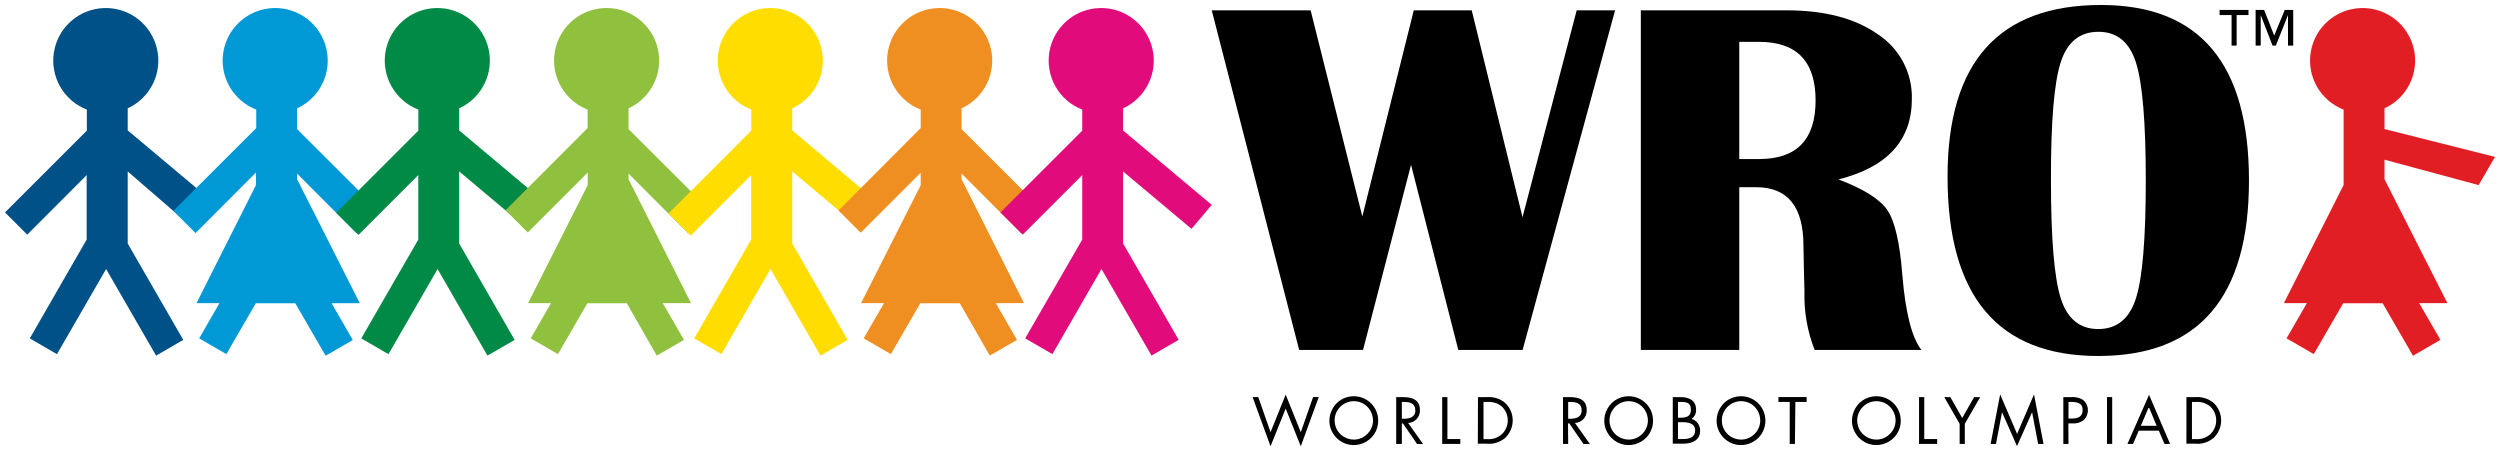 <?xml version="1.0" encoding="UTF-8"?>
<svg xmlns="http://www.w3.org/2000/svg" xmlns:xlink="http://www.w3.org/1999/xlink" width="500.789pt" height="90.4pt" viewBox="0 0 500.789 90.4" version="1.1">
<rect width="100%" height="100%" fill="#ffffff" />
<g id="surface1">
<path style=" stroke:none;fill-rule:nonzero;fill:rgb(0%,0%,0%);fill-opacity:1;" d="M 323.527 2.07 L 305.004 70.094 L 292.117 70.094 L 282.652 33.012 L 273.039 70.094 L 260.242 70.094 L 242.73 2.07 L 262.539 2.07 L 272.895 43.367 L 283.203 2.07 L 294.809 2.07 L 304.984 43.512 L 315.836 2.07 Z M 323.527 2.07 "/>
<path style=" stroke:none;fill-rule:nonzero;fill:rgb(0%,0%,0%);fill-opacity:1;" d="M 328.684 70.094 L 328.684 2.07 L 357.926 2.07 C 365.531 2.07 371.629 3.68 376.191 6.887 C 380.531 9.738 383.094 14.613 382.977 19.805 C 382.977 28.094 378.078 33.473 368.277 35.941 C 373.281 37.832 376.539 39.871 378.047 42.062 C 379.555 44.258 380.555 48.566 381.059 54.988 C 381.688 62.609 382.965 67.645 384.891 70.094 L 363.496 70.094 C 362.031 66.344 361.336 62.34 361.465 58.312 L 361.355 54.289 L 361.258 49.223 C 361.258 41.406 358.102 37.5 351.793 37.5 L 348.402 37.5 L 348.402 70.094 Z M 348.402 31.859 L 352.383 31.859 C 359.922 31.859 363.691 27.941 363.691 20.121 C 363.691 12.293 359.922 8.383 352.383 8.383 L 348.402 8.383 Z M 348.402 31.859 "/>
<path style=" stroke:none;fill-rule:nonzero;fill:rgb(0%,0%,0%);fill-opacity:1;" d="M 420.867 1 C 440.621 1 450.504 12.719 450.504 36.148 C 450.504 59.59 440.441 71.309 420.312 71.309 C 400.191 71.309 390.125 59.324 390.125 35.363 C 390.129 12.453 400.379 1 420.867 1 Z M 420.324 6.371 C 416.602 6.371 414.082 8.426 412.773 12.531 C 411.461 16.641 410.812 24.516 410.836 36.148 C 410.836 47.801 411.496 55.672 412.805 59.77 C 414.117 63.871 416.621 65.918 420.312 65.914 C 424.039 65.914 426.555 63.859 427.867 59.75 C 429.176 55.645 429.836 47.77 429.836 36.129 C 429.836 24.52 429.176 16.66 427.867 12.531 C 426.555 8.406 424.039 6.352 420.312 6.371 Z M 420.324 6.371 "/>
<path style=" stroke:none;fill-rule:nonzero;fill:rgb(88.628%,11.765%,14.51%);fill-opacity:1;" d="M 477.652 35.902 L 477.652 31.992 L 496.508 37.082 L 499.789 31.43 L 477.652 25.852 L 477.652 21.703 C 482.203 19.617 484.656 14.609 483.512 9.734 C 482.371 4.859 477.945 1.461 472.941 1.613 C 467.938 1.766 463.73 5.422 462.891 10.359 C 462.039 15.297 464.793 20.145 469.461 21.953 L 469.461 37.059 L 457.5 60.719 L 462.105 60.719 L 458.031 67.781 L 463.484 70.934 L 469.375 60.754 L 477.289 60.754 L 483.359 71.262 L 488.855 68.082 L 484.602 60.719 L 490.254 60.719 Z M 477.652 35.902 "/>
<path style=" stroke:none;fill-rule:nonzero;fill:rgb(0%,31.764%,52.942%);fill-opacity:1;" d="M 39.125 46.059 L 43.367 41.039 L 25.582 26.121 L 25.582 21.703 C 30.133 19.617 32.582 14.609 31.438 9.734 C 30.297 4.859 25.879 1.461 20.875 1.613 C 15.867 1.766 11.66 5.422 10.816 10.359 C 9.977 15.297 12.723 20.145 17.395 21.953 L 17.395 26.168 L 1 42.551 L 5.453 47.004 L 17.359 35.078 L 17.359 47.992 L 5.965 67.785 L 11.41 70.945 L 21.254 53.895 L 31.27 71.238 L 36.715 68.082 L 25.582 48.781 L 25.582 34.344 Z M 39.125 46.059 "/>
<path style=" stroke:none;fill-rule:nonzero;fill:rgb(0%,60.001%,83.922%);fill-opacity:1;" d="M 59.512 35.902 L 59.512 34.773 L 71.395 46.691 L 75.848 42.172 L 59.512 25.863 L 59.512 21.703 C 64.066 19.617 66.516 14.609 65.371 9.734 C 64.23 4.859 59.812 1.461 54.809 1.613 C 49.801 1.766 45.59 5.422 44.75 10.359 C 43.906 15.297 46.656 20.145 51.328 21.953 L 51.328 25.652 L 34.727 42.234 L 39.172 46.691 L 51.281 34.551 L 51.281 37.059 L 39.367 60.719 L 43.965 60.719 L 39.898 67.781 L 45.344 70.934 L 51.238 60.754 L 59.152 60.754 L 65.227 71.262 L 70.672 68.105 L 66.422 60.742 L 72.074 60.742 Z M 59.512 35.902 "/>
<path style=" stroke:none;fill-rule:nonzero;fill:rgb(0%,54.118%,27.058%);fill-opacity:1;" d="M 105.676 45.844 L 109.738 41.039 L 91.984 26.121 L 91.984 21.703 C 96.535 19.617 98.992 14.609 97.852 9.734 C 96.707 4.859 92.285 1.461 87.277 1.613 C 82.273 1.766 78.07 5.422 77.223 10.359 C 76.379 15.297 79.129 20.145 83.801 21.953 L 83.801 26.168 L 67.352 42.613 L 71.805 47.062 L 83.789 35.078 L 83.789 47.992 L 72.367 67.785 L 77.816 70.945 L 87.656 53.895 L 97.641 71.238 L 103.09 68.082 L 91.984 48.781 L 91.984 34.344 Z M 105.676 45.844 "/>
<path style=" stroke:none;fill-rule:nonzero;fill:rgb(56.079%,75.294%,24.313%);fill-opacity:1;" d="M 125.906 35.902 L 125.906 34.773 L 137.801 46.691 L 142.258 42.172 L 125.906 25.863 L 125.906 21.703 C 130.457 19.617 132.906 14.609 131.766 9.734 C 130.617 4.859 126.199 1.465 121.195 1.613 C 116.188 1.766 111.984 5.422 111.137 10.359 C 110.293 15.293 113.035 20.137 117.707 21.953 L 117.707 25.652 L 101.273 42.113 L 105.723 46.57 L 117.73 34.562 L 117.73 37.07 L 105.781 60.719 L 110.383 60.719 L 106.312 67.781 L 111.762 70.934 L 117.656 60.754 L 125.57 60.754 L 131.559 71.238 L 137.012 68.082 L 132.758 60.719 L 138.414 60.719 Z M 125.906 35.902 "/>
<path style=" stroke:none;fill-rule:nonzero;fill:rgb(100%,86.667%,0%);fill-opacity:1;" d="M 172.387 45.844 L 176.438 41.039 L 158.695 26.121 L 158.695 21.703 C 163.246 19.617 165.695 14.609 164.555 9.734 C 163.406 4.859 158.988 1.465 153.984 1.613 C 148.977 1.766 144.773 5.422 143.926 10.359 C 143.082 15.293 145.828 20.137 150.496 21.953 L 150.496 26.168 L 133.914 42.758 L 138.344 47.211 L 150.473 35.078 L 150.473 47.992 L 139.055 67.781 L 144.508 70.934 L 154.344 53.883 L 164.348 71.238 L 169.801 68.082 L 158.695 48.781 L 158.695 34.344 Z M 172.387 45.844 "/>
<path style=" stroke:none;fill-rule:nonzero;fill:rgb(94.118%,56.079%,12.941%);fill-opacity:1;" d="M 192.617 35.902 L 192.617 34.773 L 204.512 46.691 L 208.957 42.172 L 192.617 25.863 L 192.617 21.703 C 197.168 19.617 199.625 14.609 198.48 9.734 C 197.336 4.859 192.914 1.461 187.91 1.613 C 182.902 1.766 178.699 5.422 177.852 10.359 C 177.008 15.297 179.758 20.145 184.43 21.953 L 184.43 25.652 L 167.957 42.172 L 172.41 46.621 L 184.43 34.602 L 184.43 37.109 L 172.48 60.719 L 177.082 60.719 L 173.012 67.781 L 178.457 70.934 L 184.352 60.754 L 192.27 60.754 L 198.27 71.238 L 203.723 68.082 L 199.469 60.719 L 205.121 60.719 Z M 192.617 35.902 "/>
<path style=" stroke:none;fill-rule:nonzero;fill:rgb(88.235%,4.314%,48.235%);fill-opacity:1;" d="M 238.68 45.844 L 242.73 41.039 L 224.973 26.145 L 224.973 21.703 C 229.527 19.617 231.984 14.609 230.84 9.734 C 229.699 4.859 225.277 1.461 220.27 1.613 C 215.266 1.766 211.059 5.422 210.211 10.359 C 209.371 15.297 212.117 20.145 216.789 21.953 L 216.789 26.168 L 200.406 42.551 L 204.863 47.004 L 216.789 35.078 L 216.789 47.992 L 205.359 67.781 L 210.812 70.934 L 220.645 53.883 L 230.664 71.227 L 236.109 68.07 L 224.965 48.762 L 224.965 34.344 Z M 238.68 45.844 "/>
<path style=" stroke:none;fill-rule:nonzero;fill:rgb(0%,0%,0%);fill-opacity:1;" d="M 450.41 3.016 L 448.035 3.016 L 448.035 9.129 L 447.02 9.129 L 447.02 3.016 L 444.621 3.016 L 444.621 1.996 L 450.41 1.996 Z M 459.367 9.129 L 458.324 9.129 L 458.324 3.016 L 455.887 9.129 L 455.227 9.129 L 452.855 3.016 L 452.855 9.129 L 451.836 9.129 L 451.836 1.996 L 453.543 1.996 L 455.559 7.121 L 457.672 1.984 L 459.367 1.984 Z M 459.367 9.129 "/>
<path style=" stroke:none;fill-rule:nonzero;fill:rgb(0%,0%,0%);fill-opacity:1;" d="M 254.508 86.574 L 257.543 79.051 L 260.57 86.574 L 263.035 79.535 L 264.164 79.535 L 260.57 89.398 L 257.543 81.844 L 254.508 89.398 L 250.914 79.535 L 252.047 79.535 Z M 254.508 86.574 "/>
<path style=" stroke:none;fill-rule:nonzero;fill:rgb(0%,0%,0%);fill-opacity:1;" d="M 276.074 84.242 C 276.09 88.598 270.832 90.801 267.742 87.727 C 264.656 84.652 266.828 79.375 271.188 79.375 C 273.883 79.363 276.074 81.551 276.074 84.242 Z M 267.348 84.242 C 267.375 87.656 271.512 89.34 273.918 86.914 C 276.32 84.488 274.605 80.367 271.188 80.359 C 269.059 80.375 267.34 82.102 267.336 84.23 Z M 267.348 84.242 "/>
<path style=" stroke:none;fill-rule:nonzero;fill:rgb(0%,0%,0%);fill-opacity:1;" d="M 280.809 88.922 L 279.68 88.922 L 279.68 79.547 L 281.039 79.547 C 282.812 79.547 284.43 80.023 284.43 82.137 C 284.508 83.504 283.445 84.672 282.074 84.73 L 285.059 88.934 L 283.863 88.934 L 281.027 84.816 L 280.809 84.816 Z M 280.809 83.883 L 281.137 83.883 C 282.27 83.883 283.512 83.652 283.512 82.203 C 283.512 80.758 282.383 80.508 281.125 80.508 L 280.809 80.508 Z M 280.809 83.883 "/>
<path style=" stroke:none;fill-rule:nonzero;fill:rgb(0%,0%,0%);fill-opacity:1;" d="M 289.938 87.949 L 292.523 87.949 L 292.523 88.922 L 288.895 88.922 L 288.895 79.547 L 289.938 79.547 Z M 289.938 87.949 "/>
<path style=" stroke:none;fill-rule:nonzero;fill:rgb(0%,0%,0%);fill-opacity:1;" d="M 296.062 79.547 L 297.828 79.547 C 299.148 79.441 300.453 79.84 301.477 80.68 C 303.535 82.586 303.535 85.84 301.477 87.746 C 300.449 88.609 299.105 89.016 297.77 88.875 L 296.031 88.875 Z M 297.875 87.961 C 298.953 88.055 300.023 87.711 300.836 86.992 C 302.426 85.477 302.426 82.938 300.836 81.426 C 300.02 80.754 298.977 80.43 297.926 80.52 L 297.168 80.52 L 297.168 87.961 Z M 297.875 87.961 "/>
<path style=" stroke:none;fill-rule:nonzero;fill:rgb(0%,0%,0%);fill-opacity:1;" d="M 314.129 88.922 L 313.094 88.922 L 313.094 79.547 L 314.445 79.547 C 316.227 79.547 317.84 80.023 317.84 82.137 C 317.914 83.504 316.855 84.672 315.488 84.73 L 318.473 88.934 L 317.195 88.934 L 314.355 84.816 L 314.098 84.816 Z M 314.129 83.883 L 314.457 83.883 C 315.59 83.883 316.832 83.652 316.832 82.203 C 316.832 80.758 315.699 80.508 314.445 80.508 L 314.129 80.508 Z M 314.129 83.883 "/>
<path style=" stroke:none;fill-rule:nonzero;fill:rgb(0%,0%,0%);fill-opacity:1;" d="M 331.133 84.242 C 331.16 88.598 325.895 90.801 322.809 87.727 C 319.719 84.652 321.895 79.375 326.254 79.375 C 328.945 79.363 331.133 81.551 331.133 84.242 Z M 322.406 84.242 C 322.438 87.656 326.578 89.34 328.98 86.914 C 331.387 84.488 329.668 80.367 326.254 80.359 C 324.129 80.383 322.414 82.102 322.406 84.23 Z M 322.406 84.242 "/>
<path style=" stroke:none;fill-rule:nonzero;fill:rgb(0%,0%,0%);fill-opacity:1;" d="M 335.082 79.547 L 336.617 79.547 C 338.324 79.547 339.75 80.172 339.75 82.078 C 339.793 82.809 339.438 83.504 338.84 83.91 C 339.879 84.211 340.594 85.176 340.562 86.266 C 340.562 88.133 339.062 88.875 337.172 88.875 L 335.082 88.875 Z M 336.125 83.676 L 336.52 83.676 C 337.648 83.676 338.715 83.539 338.715 82.078 C 338.715 80.625 337.82 80.508 336.527 80.508 L 336.125 80.508 Z M 336.125 87.949 L 337.164 87.949 C 338.297 87.949 339.562 87.668 339.562 86.23 C 339.562 84.793 338.168 84.57 337.023 84.57 L 336.125 84.57 Z M 336.125 87.949 "/>
<path style=" stroke:none;fill-rule:nonzero;fill:rgb(0%,0%,0%);fill-opacity:1;" d="M 353.637 84.242 C 353.656 88.598 348.398 90.801 345.305 87.727 C 342.219 84.652 344.398 79.375 348.754 79.375 C 351.445 79.363 353.637 81.551 353.637 84.242 Z M 344.91 84.242 C 344.941 87.656 349.078 89.34 351.48 86.914 C 353.891 84.488 352.172 80.367 348.754 80.359 C 346.629 80.383 344.914 82.102 344.91 84.23 Z M 344.91 84.242 "/>
<path style=" stroke:none;fill-rule:nonzero;fill:rgb(0%,0%,0%);fill-opacity:1;" d="M 359.551 88.922 L 358.508 88.922 L 358.508 80.508 L 356.246 80.508 L 356.246 79.535 L 361.898 79.535 L 361.898 80.508 L 359.641 80.508 Z M 359.551 88.922 "/>
<path style=" stroke:none;fill-rule:nonzero;fill:rgb(0%,0%,0%);fill-opacity:1;" d="M 380.75 84.242 C 380.773 88.598 375.508 90.801 372.422 87.727 C 369.332 84.652 371.512 79.375 375.867 79.375 C 378.559 79.363 380.75 81.551 380.75 84.242 Z M 372.023 84.242 C 372.051 87.656 376.191 89.34 378.594 86.914 C 381.004 84.488 379.285 80.367 375.867 80.359 C 373.742 80.383 372.027 82.102 372.023 84.23 Z M 372.023 84.242 "/>
<path style=" stroke:none;fill-rule:nonzero;fill:rgb(0%,0%,0%);fill-opacity:1;" d="M 385.457 87.949 L 388.047 87.949 L 388.047 88.922 L 384.414 88.922 L 384.414 79.547 L 385.457 79.547 Z M 385.457 87.949 "/>
<path style=" stroke:none;fill-rule:nonzero;fill:rgb(0%,0%,0%);fill-opacity:1;" d="M 389.465 79.547 L 390.68 79.547 L 393.062 83.734 L 395.449 79.547 L 396.66 79.547 L 393.582 84.895 L 393.582 88.922 L 392.547 88.922 L 392.547 84.895 Z M 389.465 79.547 "/>
<path style=" stroke:none;fill-rule:nonzero;fill:rgb(0%,0%,0%);fill-opacity:1;" d="M 400.66 79.004 L 404.055 86.918 L 407.445 79.004 L 409.348 88.922 L 408.27 88.922 L 407.062 82.578 L 404.039 89.363 L 401.039 82.578 L 399.824 88.922 L 398.754 88.922 Z M 400.66 79.004 "/>
<path style=" stroke:none;fill-rule:nonzero;fill:rgb(0%,0%,0%);fill-opacity:1;" d="M 414.352 88.922 L 413.316 88.922 L 413.316 79.547 L 414.852 79.547 C 415.66 79.473 416.473 79.648 417.18 80.047 C 417.855 80.547 418.25 81.344 418.234 82.184 C 418.246 82.949 417.914 83.688 417.34 84.195 C 416.684 84.664 415.883 84.891 415.078 84.816 L 414.324 84.816 Z M 414.352 83.844 L 415.051 83.844 C 416.184 83.844 417.191 83.492 417.191 82.148 C 417.191 80.625 415.961 80.508 414.742 80.508 L 414.352 80.508 Z M 414.352 83.844 "/>
<path style=" stroke:none;fill-rule:nonzero;fill:rgb(0%,0%,0%);fill-opacity:1;" d="M 422.066 88.922 L 423.105 88.922 L 423.105 79.547 L 422.066 79.547 Z M 422.066 88.922 "/>
<path style=" stroke:none;fill-rule:nonzero;fill:rgb(0%,0%,0%);fill-opacity:1;" d="M 428.422 86.266 L 427.289 88.922 L 426.16 88.922 L 430.488 79.094 L 434.703 88.922 L 433.574 88.922 L 432.445 86.266 Z M 430.445 81.535 L 428.84 85.293 L 432.012 85.293 Z M 430.445 81.535 "/>
<path style=" stroke:none;fill-rule:nonzero;fill:rgb(0%,0%,0%);fill-opacity:1;" d="M 437.973 79.547 L 439.738 79.547 C 441.059 79.441 442.367 79.84 443.391 80.68 C 445.445 82.586 445.445 85.84 443.391 87.746 C 442.355 88.609 441.016 89.016 439.68 88.875 L 437.973 88.875 Z M 439.781 87.961 C 440.867 88.055 441.934 87.711 442.742 86.992 C 444.34 85.477 444.34 82.938 442.742 81.426 C 441.93 80.754 440.887 80.43 439.84 80.52 L 439.082 80.52 L 439.082 87.961 Z M 439.781 87.961 "/>
</g>
</svg>

